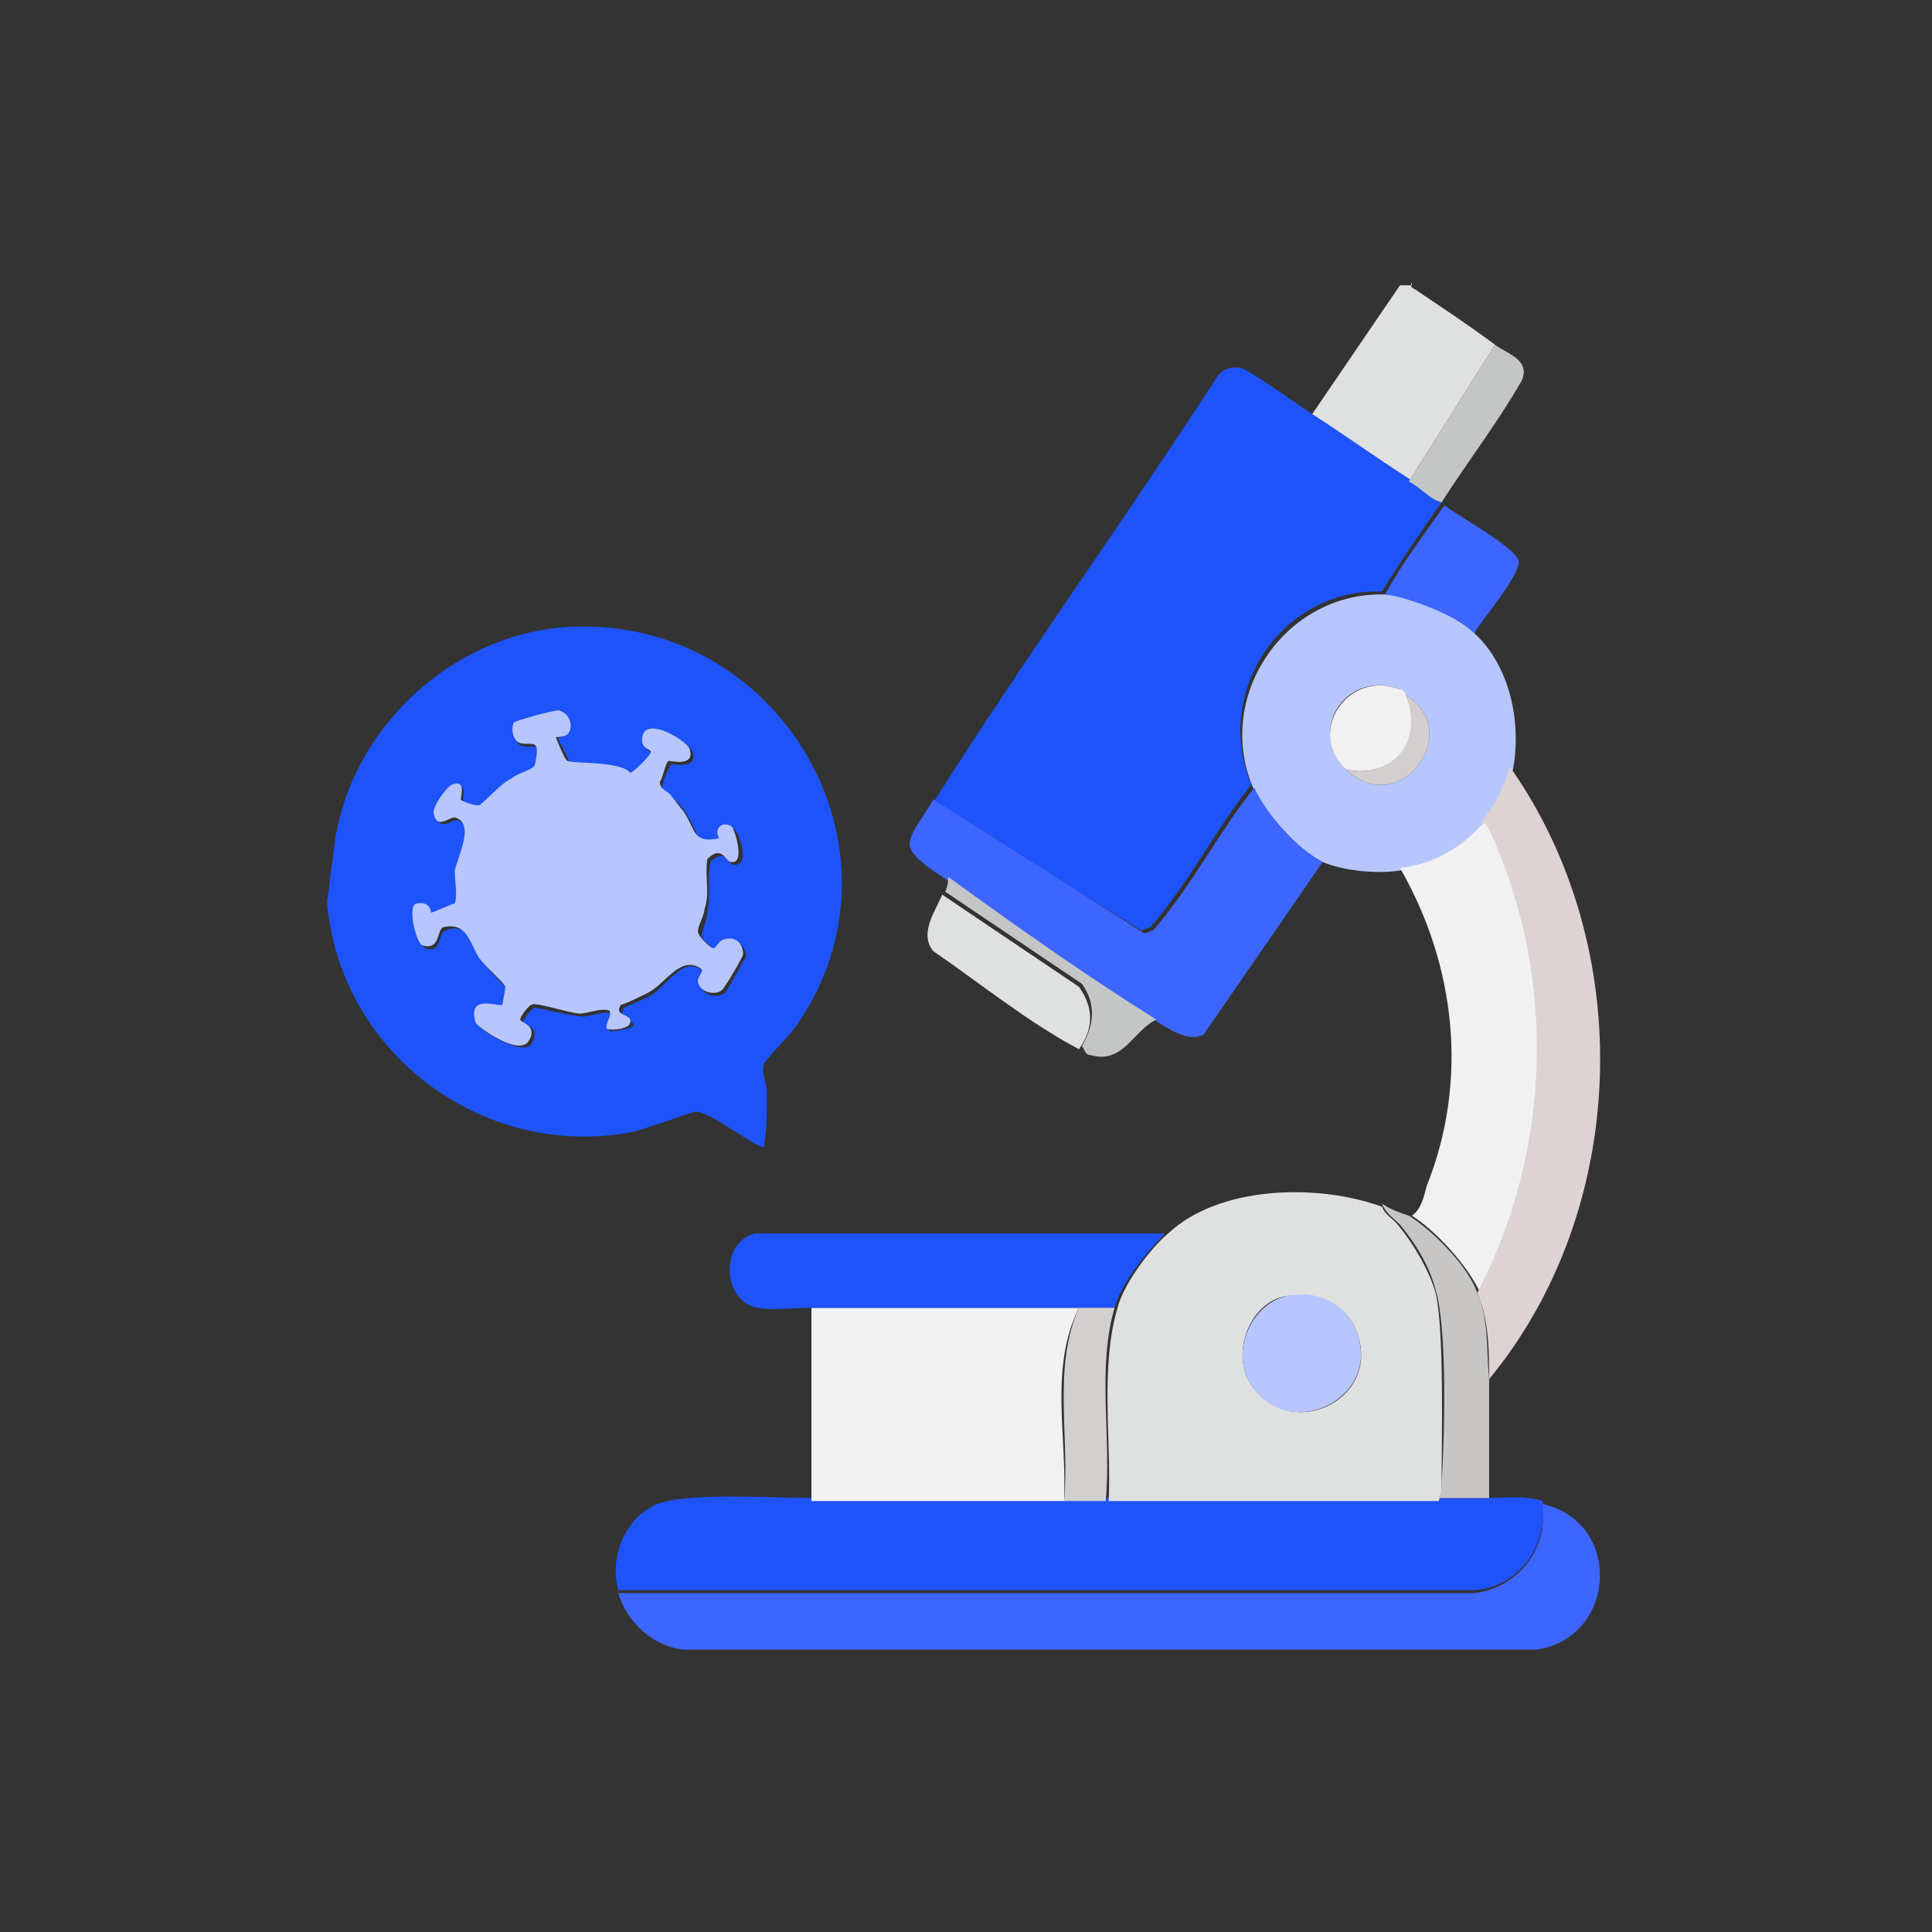 <?xml version="1.0" encoding="utf-8"?>
<!-- Generator: Adobe Illustrator 28.0.0, SVG Export Plug-In . SVG Version: 6.00 Build 0)  -->
<svg version="1.1" id="Layer_1" xmlns="http://www.w3.org/2000/svg" xmlns:xlink="http://www.w3.org/1999/xlink" x="0px" y="0px"
	 viewBox="0 0 65 65" style="enable-background:new 0 0 65 65;" xml:space="preserve">
<rect x="0" y="0" width="65" height="65" fill="#333333" stroke="none"/>
<style type="text/css">
	.st0{fill:#DFE1E0;}
	.st1{fill:#1E53F9;}
	.st2{fill:#3D65FF;}
	.st3{fill:#B7C6FF;}
	.st4{fill:#F1F1F1;}
	.st5{fill:#C7C6C5;}
	.st6{fill:#C4C6C5;}
	.st7{fill:#DCD3D2;}
	.st8{fill:#D3CFCE;}
</style>
<path class="st0" d="M47.5,9.5c-0.1,0.2,0.1,0.2,0.2,0.3c0.9,0.6,1.8,1.2,2.6,1.8l-2.9,4.6c-1.1-0.8-2.2-1.5-3.3-2.2l3-4.4H47.5
	L47.5,9.5z"/>
<path class="st1" d="M11.2,28.9c0.3-4.1,3.8-7.5,7.8-7.8c7.2-0.5,11.9,7.5,7.8,13.4c-0.2,0.3-1,1.1-1.1,1.3c-0.1,0.3,0.1,0.6,0.1,1
	c0,0.6,0,1.2-0.1,1.8c-0.3,0-1.8-1.2-2.3-1.2c-0.1,0-1.7,0.6-2.2,0.7c-5,0.9-9.8-2.7-10.2-7.8C11.1,29.9,11.1,29.3,11.2,28.9z
	 M19.1,24.7c0.2-0.2,0.1-0.6-0.2-0.7c-0.2,0-1.4,0.2-1.5,0.4c-0.1,0.1-0.1,0.7,0.2,0.7c0.4,0.1,0.7-0.2,0.5,0.7
	c-0.1,0.3-0.6,0.4-0.8,0.5c-0.2,0.2-1,0.9-1.1,0.9c-0.1,0-0.5-0.1-0.6-0.2c-0.1-0.1,0.2-0.7-0.3-0.5c-0.2,0.1-0.6,0.8-0.6,1
	c0.1,0.5,0.6,0,0.7,0.1c0.6,0.2,0,1.3,0,1.8c0,0.3,0.1,0.8,0,1.1c0,0.1-0.7,0.4-0.8,0.3c-0.1,0-0.1-0.4-0.5-0.3
	c-0.3,0.1,0,1.3,0.2,1.4c0.6,0.2,0.4-0.5,0.7-0.6c0.8-0.3,0.8,0.5,1.2,1c0.1,0.2,0.8,0.9,0.9,1c0,0.1-0.1,0.6-0.1,0.6
	c-0.1,0.1-1.2-0.4-0.9,0.6c0,0.1,1.5,1.1,1.8,0.6c0.3-0.6-0.3-0.6-0.3-0.7c0-0.1,0.3-0.5,0.4-0.5c0.1,0,1.3,0.3,1.6,0.3
	c0.3,0,0.7-0.2,1-0.1c0.2,0.3-0.1,0.4-0.1,0.6c0.2,0,0.8-0.1,0.8-0.2c0.1-0.2-0.6-0.1-0.3-0.6c0,0,0.7-0.3,0.9-0.4
	c0.6-0.4,1.1-1.4,1.8-0.8c0.1,0.1-0.2,0.3-0.1,0.5c0.1,0.3,0.5,0.4,0.8,0.2c0.1-0.1,0.6-1.1,0.7-1.2c0-0.3-0.2-0.6-0.6-0.5
	c-0.1,0-0.3,0.3-0.4,0.3c0,0-0.5-0.4-0.5-0.5c0-0.1,0.2-0.6,0.2-0.8c0.1-0.6,0-1.1,0.1-1.7c0.5-0.5,0.6,0.1,0.8,0.1
	c0.6,0,0.1-1.2,0-1.2c-0.3-0.2-0.6,0.1-0.4,0.4c-0.9,0.2-0.8-0.3-1.2-0.9c-0.1-0.2-0.3-0.4-0.4-0.5c-0.2-0.2-0.5-0.2-0.4-0.5
	c0-0.1,0.2-0.6,0.3-0.7c0,0,0.9,0.2,0.7-0.4c-0.1-0.3-1.6-1.2-1.6-0.3c0,0.3,0.3,0.3,0.3,0.4c0,0.1-0.6,0.7-0.7,0.7
	c-0.3-0.4-2-0.3-2.1-0.4c0,0-0.4-0.8-0.4-0.8C18.7,24.8,19,24.8,19.1,24.7L19.1,24.7z"/>
<path class="st1" d="M44.1,13.9c1.1,0.7,2.2,1.5,3.3,2.2c0.3,0.2,0.7,0.6,1.1,0.7c0,0,0,0.1,0,0.1c-0.7,1-1.4,2-2,3
	c-3.4-0.1-5.7,3.4-4.4,6.5c-1.2,1.5-2.1,3.3-3.4,4.8l-0.3,0.1L31.4,27c3.1-4.9,6.5-9.6,9.6-14.4c0.2-0.2,0.5-0.3,0.8-0.2
	C42.1,12.5,43.8,13.7,44.1,13.9L44.1,13.9z"/>
<path class="st1" d="M27.3,50.4c2.8,0,5.7,0,8.5,0c0.5,0,1,0,1.4,0c3.7,0,7.4,0,11.1,0c0.6,0,1.1,0,1.7,0c0.6,0,1.3-0.1,1.9,0.1
	c0.2,1.5-0.8,2.9-2.3,3H20.8c-0.3-1.1,0.2-2.4,1.3-2.9C23.2,50.2,26,50.4,27.3,50.4z"/>
<path class="st0" d="M46.5,40.6c0.1,0.3,0.4,0.4,0.6,0.7c0.5,0.6,1,1.5,1.2,2.2c0.3,1.3,0.2,5,0.2,6.5c0,0.2,0,0.3-0.1,0.5
	c-3.7,0-7.4,0-11.1,0c0.1-2-0.3-4.5,0.3-6.5c0.2-0.8,1.1-2,1.7-2.5C41,39.9,44.3,39.8,46.5,40.6L46.5,40.6z M43.3,43.6
	c-1.3,0.2-1.9,2-1.2,3c1.4,2,4.5,0.4,3.5-1.9C45.2,43.8,44.3,43.5,43.3,43.6z"/>
<path class="st2" d="M51.7,55.5H23c-1-0.1-1.9-0.9-2.2-1.9h28.8c1.5-0.2,2.5-1.5,2.3-3C54.6,51.2,54.4,55.1,51.7,55.5z"/>
<path class="st3" d="M46.6,20c0.8,0,2.4,0.7,3,1.3c1.2,1.1,1.6,3,1.3,4.6c-0.2,0.7-0.5,1.3-1,1.9c-0.7,0.9-1.7,1.4-2.9,1.5
	c-0.7,0.1-1.8,0-2.5-0.3c-0.8-0.4-2-1.6-2.3-2.4C40.8,23.5,43.2,19.9,46.6,20L46.6,20z M45.3,25.9c1.8,1.7,4-1.3,2-2.5
	c0,0-0.1-0.1-0.2-0.2C45.4,22.5,43.9,24.5,45.3,25.9z"/>
<path class="st4" d="M36.3,44c-1,2-0.4,4.3-0.5,6.5c-2.8,0-5.7,0-8.5,0V44C30.3,44,33.3,44,36.3,44L36.3,44z"/>
<path class="st4" d="M49.9,27.7c0.2,0,0.2,0.1,0.3,0.2c2.3,5,2.1,10.7-0.4,15.6c-0.4-0.9-1.5-2.1-2.3-2.6c0.3-0.2,0.4-0.6,0.5-1
	c1.4-3.5,1-7.4-0.9-10.7C48.1,29.1,49.1,28.6,49.9,27.7z"/>
<path class="st2" d="M44.5,29l-4,5.8c-0.5,0.3-1.2-0.2-1.7-0.5c-2.3-1.5-4.8-3.2-7.1-4.8c-0.3-0.2-1.1-0.7-1.1-1.1
	c0-0.4,0.6-1.1,0.8-1.5l7.1,4.5l0.3-0.1c1.3-1.5,2.2-3.3,3.4-4.8C42.6,27.4,43.7,28.6,44.5,29L44.5,29z"/>
<path class="st1" d="M39.2,41.5c-0.6,0.6-1.5,1.7-1.7,2.5h-1.2c-3,0-6,0-9.1,0c-0.5,0-1.2,0.1-1.7,0c-1.2-0.2-1.3-2.2-0.1-2.5
	L39.2,41.5L39.2,41.5z"/>
<path class="st5" d="M47.4,40.9c0.8,0.5,2,1.7,2.3,2.6c0.4,0.9,0.3,1.9,0.4,2.9c0,1.3,0,2.7,0,4c-0.6,0-1.1,0-1.7,0
	c0.1-0.2,0.1-0.3,0.1-0.5c0.1-1.5,0.2-5.2-0.2-6.5c-0.2-0.8-0.7-1.6-1.2-2.2c-0.2-0.2-0.5-0.4-0.6-0.7
	C46.8,40.7,47.1,40.8,47.4,40.9L47.4,40.9z"/>
<path class="st0" d="M36.3,35.3c-1.7-0.9-3.3-2.2-4.9-3.3c-0.5-0.6,0.1-1.4,0.3-1.9l4.6,3.1C36.8,33.9,36.8,34.6,36.3,35.3z"/>
<path class="st6" d="M38.9,34.3c-0.8,0.4-1.1,1.5-2.2,1.2c-0.2,0-0.2-0.2-0.3-0.3c0.4-0.7,0.5-1.4,0-2.1l-4.6-3.1
	c0.1-0.2,0.1-0.4,0.1-0.5C34.1,31.1,36.5,32.8,38.9,34.3z"/>
<path class="st7" d="M50.1,46.4c0-0.9,0-2-0.4-2.9c2.5-4.8,2.7-10.6,0.4-15.6c-0.1-0.1-0.1-0.3-0.3-0.2c0.5-0.6,0.8-1.2,1-1.9
	C55.1,31.9,54.8,40.7,50.1,46.4L50.1,46.4z"/>
<path class="st2" d="M49.6,21.3c-0.6-0.6-2.2-1.2-3-1.3c0.6-1.1,1.3-2,2-3c0.5,0.4,2.4,1.4,2.5,1.9C51.1,19.4,49.9,20.8,49.6,21.3
	L49.6,21.3z"/>
<path class="st6" d="M48.5,16.9c-0.4-0.1-0.7-0.5-1.1-0.7l2.9-4.6c0.4,0.3,1.2,0.5,0.9,1.2C50.4,14.2,49.4,15.5,48.5,16.9z"/>
<path class="st3" d="M19.1,24.7c-0.1,0.1-0.4,0.1-0.4,0.1c0,0,0.3,0.8,0.4,0.8c0.2,0.1,1.8,0,2.1,0.4c0.1,0,0.7-0.6,0.7-0.7
	c0-0.1-0.3-0.1-0.3-0.4c0-0.9,1.5,0,1.6,0.3c0.2,0.6-0.6,0.4-0.7,0.4c-0.1,0-0.2,0.6-0.3,0.7c0,0.3,0.3,0.3,0.4,0.5
	c0.1,0.1,0.3,0.4,0.4,0.5c0.4,0.6,0.3,1.1,1.2,0.9c-0.2-0.3,0.1-0.6,0.4-0.4c0.1,0,0.5,1.3,0,1.2c-0.2,0-0.3-0.6-0.8-0.1
	c-0.1,0.6,0.1,1.1-0.1,1.7c0,0.2-0.3,0.7-0.2,0.8c0,0.1,0.4,0.5,0.5,0.5c0.1,0,0.2-0.3,0.4-0.3c0.3-0.1,0.6,0.1,0.6,0.5
	c0,0.1-0.6,1.1-0.7,1.2c-0.2,0.2-0.7,0.1-0.8-0.2c-0.1-0.2,0.2-0.4,0.1-0.5c-0.7-0.5-1.2,0.5-1.8,0.8c-0.2,0.1-0.8,0.4-0.9,0.4
	c-0.3,0.4,0.4,0.3,0.3,0.6c0,0.2-0.6,0.3-0.8,0.2c0-0.3,0.2-0.4,0.1-0.6c-0.3-0.1-0.7,0.1-1,0.1c-0.3,0-1.5-0.4-1.6-0.3
	c-0.1,0-0.4,0.4-0.4,0.5c0,0.1,0.6,0.2,0.3,0.7c-0.3,0.6-1.8-0.5-1.8-0.6c-0.3-1,0.8-0.5,0.9-0.6c0,0,0.1-0.5,0.1-0.6
	c0-0.1-0.7-0.7-0.9-1c-0.3-0.5-0.4-1.2-1.2-1c-0.2,0.1-0.1,0.8-0.7,0.6c-0.2-0.1-0.5-1.3-0.2-1.4c0.5-0.1,0.5,0.3,0.5,0.3
	c0.1,0,0.7-0.3,0.8-0.3c0.1-0.3,0-0.7,0-1.1c0.1-0.5,0.7-1.6,0-1.8c-0.2,0-0.6,0.4-0.7-0.1c-0.1-0.2,0.4-0.9,0.6-1
	c0.5-0.2,0.3,0.4,0.3,0.5c0.1,0.1,0.5,0.2,0.6,0.2c0.1,0,0.8-0.8,1.1-0.9c0.2-0.2,0.8-0.3,0.8-0.5c0.2-0.9-0.1-0.6-0.5-0.7
	c-0.3-0.1-0.3-0.6-0.2-0.7c0.2-0.1,1.3-0.4,1.5-0.4C19.2,24,19.3,24.5,19.1,24.7L19.1,24.7z"/>
<path class="st8" d="M37.5,44c-0.6,2-0.1,4.4-0.3,6.5c-0.5,0-1,0-1.4,0c0.2-2.1-0.4-4.5,0.5-6.5H37.5z"/>
<path class="st3" d="M43.3,43.6c1-0.2,1.9,0.2,2.3,1.1c1,2.3-2.2,3.9-3.5,1.9C41.4,45.6,42,43.9,43.3,43.6z"/>
<path class="st4" d="M47.3,23.4c0.7,1.5-0.4,2.8-2,2.5c-1.4-1.3,0.1-3.4,1.8-2.7C47.2,23.2,47.3,23.3,47.3,23.4z"/>
<path class="st8" d="M45.3,25.9c1.6,0.3,2.6-1,2-2.5C49.3,24.6,47.1,27.6,45.3,25.9z"/>
</svg>
